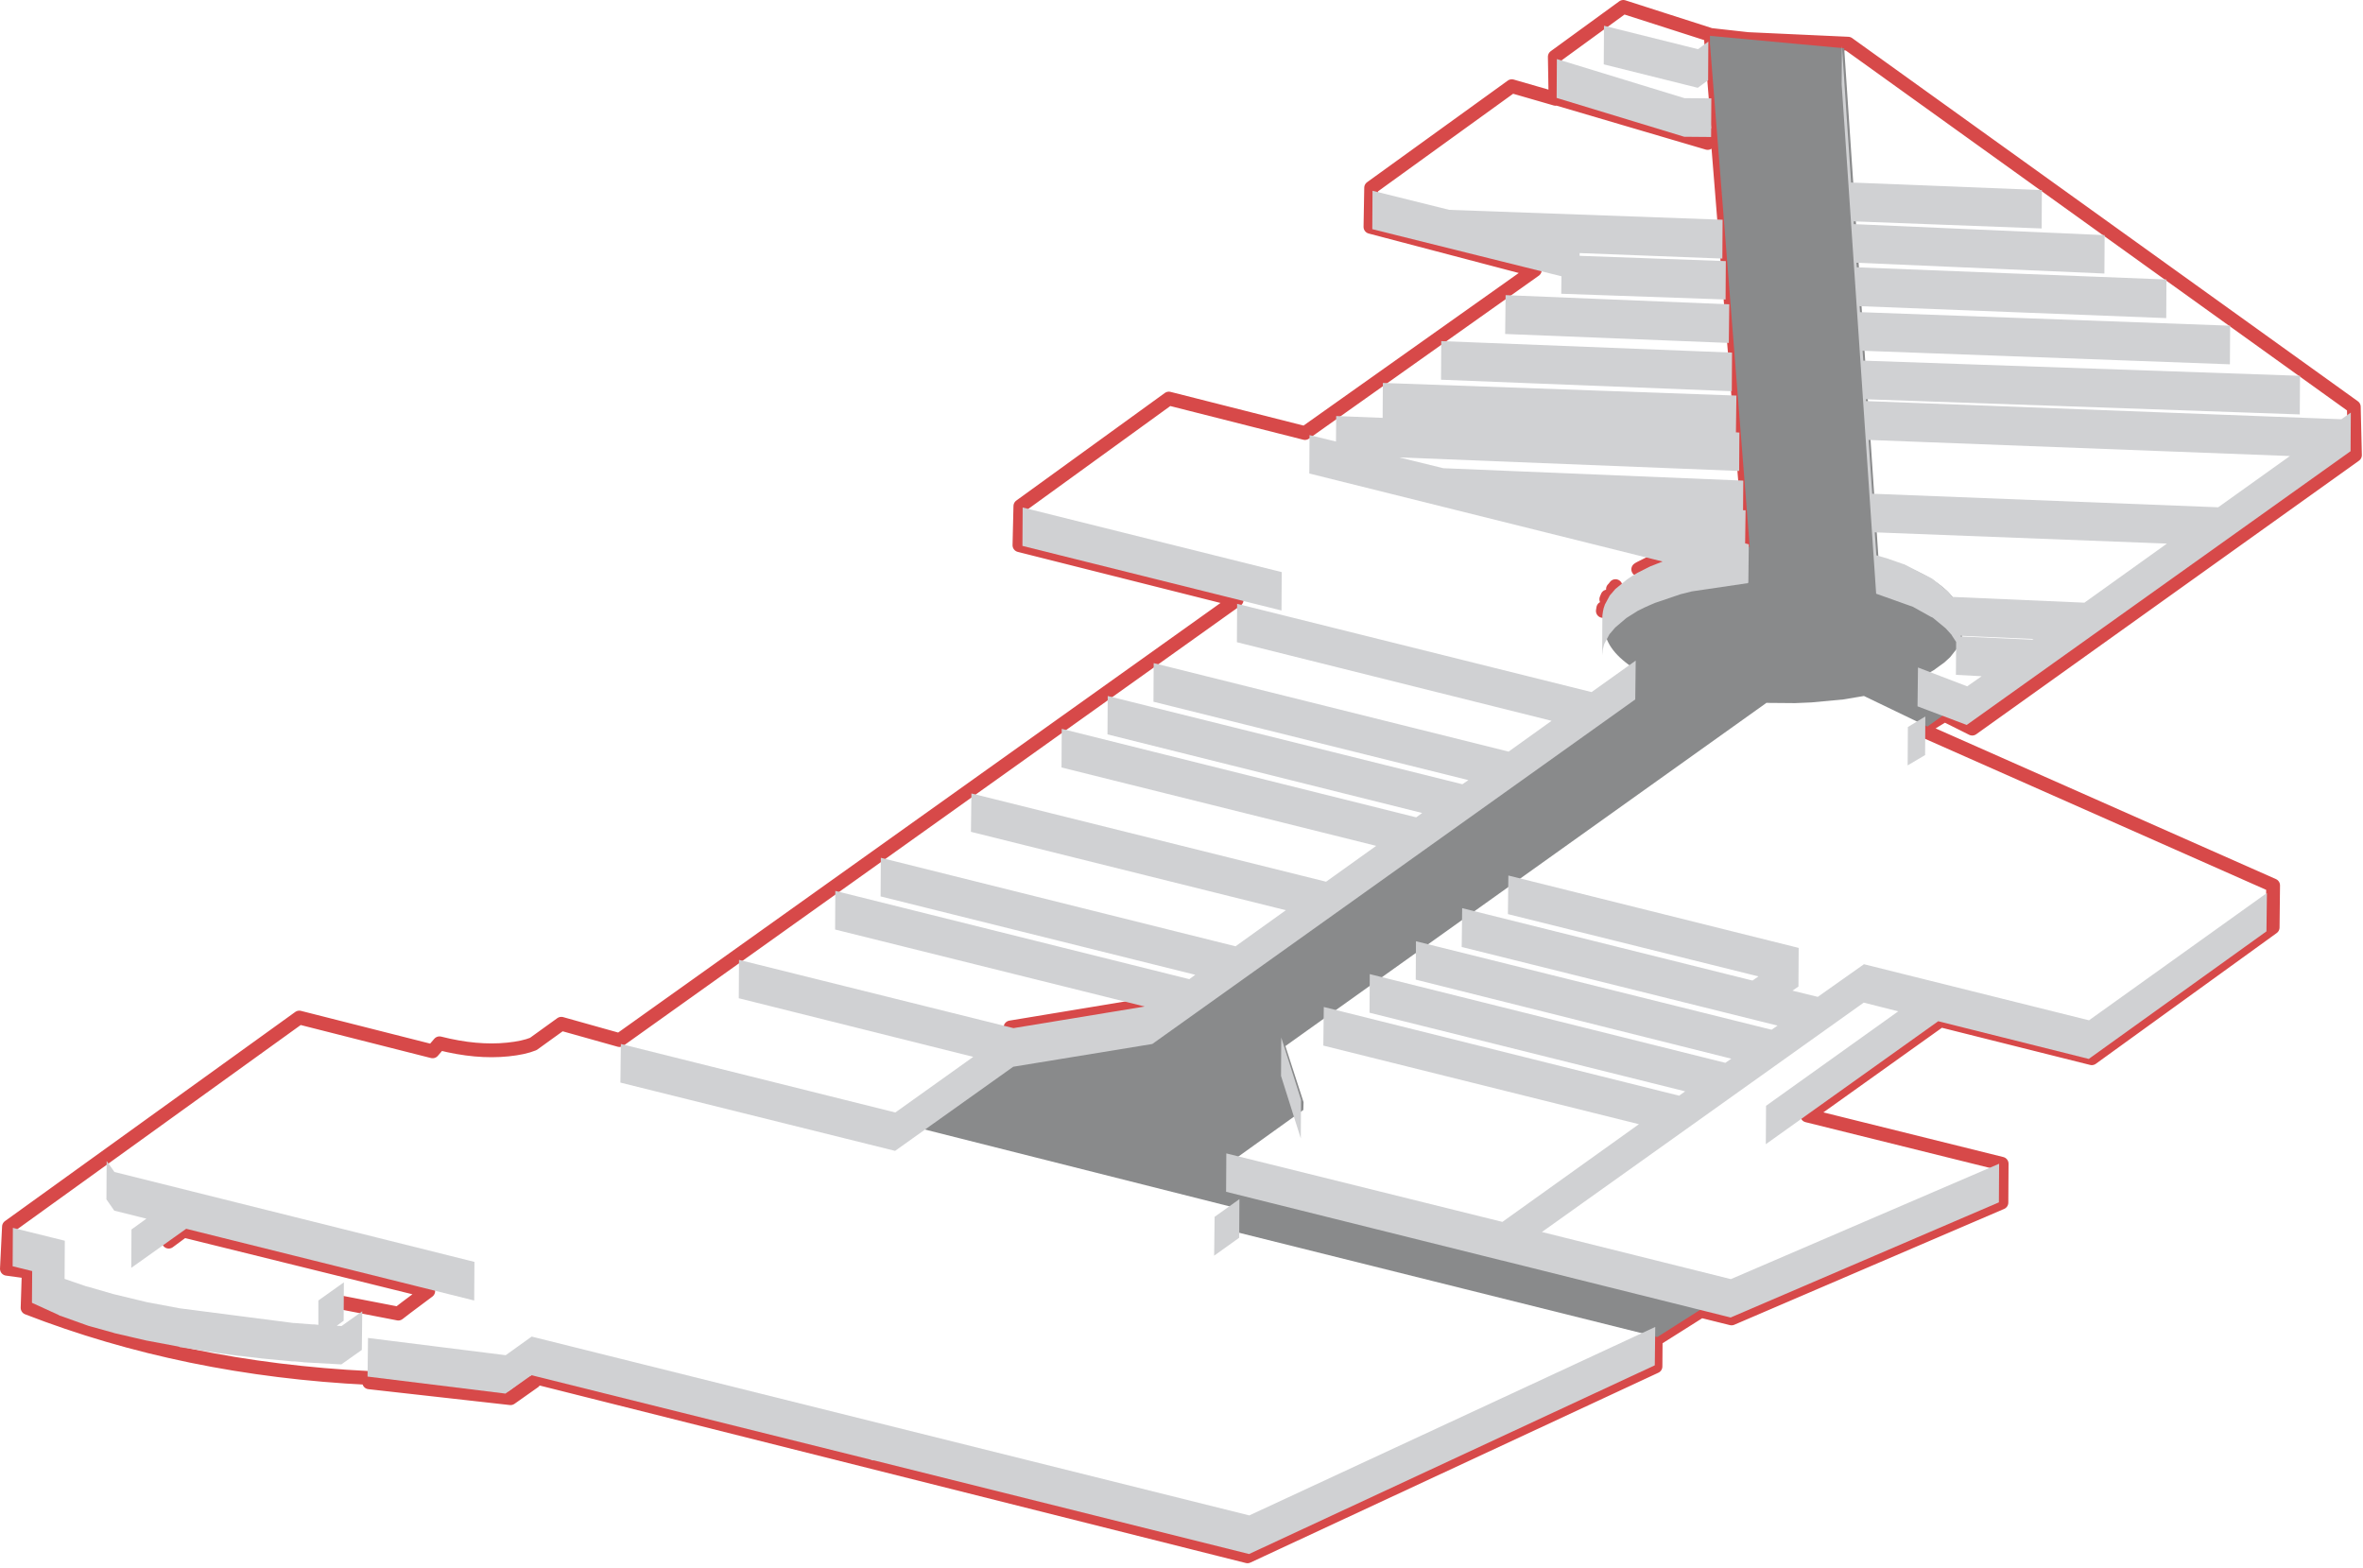 <?xml version="1.0" encoding="utf-8"?>
<svg version="1.1" id="Layer_1"
xmlns="http://www.w3.org/2000/svg"
xmlns:xlink="http://www.w3.org/1999/xlink"
xmlns:author="http://www.sothink.com"
width="514px" height="341px"
xml:space="preserve">
<g id="42" transform="matrix(1, 0, 0, 1, -104.5, -56)">
<path style="fill:none;stroke-width:3;stroke-linecap:round;stroke-linejoin:round;stroke-miterlimit:3;stroke:#D74949;stroke-opacity:1" d="M221.5,355.75L375.85 394.55L464.6 353.25L464.65 346.9L465.15 347.05L474.5 341.15L481.15 342.8L539.85 317.6L539.9 309.15L497.6 298.65L526.6 277.95L559.5 286.2L598.85 257.75L598.95 248.6L523.75 215.3L523.75 213.3L524.2 213.5L527.5 211.5L533.5 214.5L616.75 155L616.5 144.5L506.5 65.5L484.7 64.5L476.6 63.6L485.35 174.2L485.15 174.25L485.15 173.65L478 84.6M475.95,87.1L442.85 77.35L442.85 77.5L442.7 77.45L433.35 74.75L402.75 96.85L402.6 105.35L438.35 114.75L388.35 150.2L358.75 142.7L326.45 166.1L326.25 174.6L373.5 186.5L239.25 282.25L226.6 278.7L220.5 283.1Q218.4 283.95 214.95 284.3Q208.15 285 200.1 282.95L198.6 284.7L169.6 277.35L106.45 322.85L106 332L110.75 332.65L110.5 340.5Q144.75 353.8 184.75 355.75M476.6,63.6L457.6 57.5L442.7 68.35L442.85 77.35L442.7 77.45M464.55,178.1L465.4 177.75Q465.85 177.6 466.25 177.4L466.3 177.4L465.4 177.75M463.65,178.4L461.25 179.6Q461 179.75 460.85 179.85L460.9 179.8L461.25 179.6M455.35,184.15L455.55 183.95L455.9 183.5M453.25,188.3L453.15 188.9M454.15,185.75L453.9 186.35M324.3,279.5L353 274.75M141.2,326.1L144.45 323.7L143.3 323.4M144.45,323.7L197.65 336.85L192.9 340.4L191.15 341.75L178.75 339.35M184.8,356.7L215.55 360.15L216.05 359.8L216.65 359.35L219.85 356.95L220.65 356.55L216.05 359.8" />
<path style="fill:#898A8B;fill-opacity:1" d="M531.45,191.4L531.45 193.4L531.3 194.3L531.3 194.45L530.95 195.6L530.9 195.65L530.45 196.65L530.4 196.8L528.7 198.95L527.45 200.1L525.1 201.8L524.05 202.4L524 202.5L532.85 205.8L532.85 207.55L523.75 214.05L509.95 207.4L505.45 208.15L498.5 208.8L494.95 208.95L488.85 208.9L488.8 208.85L384.1 283.55L388.05 295.75L388 297.45L373.5 307.85L481.45 334.75L481.45 336.4L465 346.85L369.15 322.95L369.15 321.25L372.85 318.65L299.7 300.2L299.7 298.5L325.4 280.15L355.65 275.2L459.55 201.15Q453.5 197.05 453.5 192.35L453.55 190.65Q453.6 186.4 458.8 182.6Q463.15 179.5 470.15 177.5Q476.9 175.6 485.1 174.95L476.45 65.5L476.45 63.8L505.65 66.5L513.1 177.3Q525.3 180.6 529.6 186.35Q531.5 188.8 531.45 191.4" />
<path style="fill:#D0D1D3;fill-opacity:1" d="M507.15,95.7L548.65 97.35L548.6 105.7L507.7 104.15L507.75 104.75L562.3 107.15L562.25 115.5L508.3 113.15L508.4 114.15L575.75 116.8L575.7 125.2L509 122.6L509.1 123.9L589.6 126.85L589.55 135.25L509.65 132.3L509.8 134.45L604.8 137.75L604.75 146.15L510.35 142.85L510.4 143.25L613.8 147.2L615.85 145.75L615.8 154.15L532.3 213.7L521.6 209.65L521.7 201.2L532.4 205.3L535.55 203.1L529.95 202.8L530 195.65L529.05 194.2L529.05 194.15L527.75 192.7L524.9 190.35L524.55 190.2L520.6 188L512.6 185.15L505.1 74.35L505.15 65.95L507.15 95.7M511.75,163.4L587 166.35L602.6 155.2L510.95 151.7L511.75 163.4M524.95,182L528.15 184.6L529.2 185.85L557.9 187.1L575.85 174.25L512.3 171.8L512.65 176.8L515.25 177.55L515.35 177.6L518.5 178.7L518.7 178.75L524.65 181.8L524.95 182M546.55,195.15L546.85 195L530.95 194.3L530.95 194.45L546.55 195.15M443.15,68.85L470.9 77.35L476.75 77.4L476.7 85.8L470.85 85.75L443.1 77.3L443.15 68.85M476.05,73.45L473.8 75.1L453.35 70L453.4 61.6L473.85 66.7L476.1 65.05L476.05 73.45M326.95,166.4L383.3 180.45L383.25 188.8L326.9 174.75L326.95 166.4M389.35,150.65L395.1 152.05L395.15 146.5L405.25 146.9L405.3 139.3L482.2 142.05L482.1 150.05L482.85 150.1L482.8 158.45L408.85 155.5L418.45 157.85L483.7 160.55L483.65 167L484.2 167L484.1 174.2L484.9 174.4L484.8 182.8L484.7 182.75L484.7 182.85L472.5 184.65L470.1 185.25L464.5 187.15L463.45 187.6Q462.25 188.1 460.7 188.9L458.25 190.45L455.85 192.5L455.5 192.9L454.95 193.55L454.6 193.95L453.45 196.1L453.15 197.25L453 198.55L453.05 189.9L453.2 188.85L453.25 188.7L453.3 188.4L453.6 187.5L454.65 185.55L454.9 185.25L455 185.15L455.85 184.15L455.9 184.1L458.35 182.1L458.7 181.85Q459.3 181.4 460.7 180.6L463.55 179.15L463.6 179.15L466.15 178.15L389.3 159L389.35 150.65M373.6,187.35L450.7 206.55L460.3 199.7L460.2 208.15L355.15 283.1L324.9 288.05L299.2 306.35L239.45 291.5L239.55 283.1L299.25 298L316.2 285.9L265.2 273.15L265.25 264.8L324.95 279.65L353.5 274.95L286.15 258.2L286.2 249.8L363.2 269L364.5 268.05L296.05 251L296.1 242.6L373.25 261.85L384.2 254L315.7 236.95L315.8 228.6L392.95 247.8L403.85 240L335.4 222.95L335.45 214.55L412.55 233.8L413.85 232.85L345.4 215.75L345.45 207.4L422.6 226.6L423.9 225.7L355.4 208.65L355.45 200.25L432.65 219.5L442 212.8L373.55 195.7L373.6 187.35M448.1,111.65L479.9 112.8L479.85 121.15L444.1 119.9L444.15 116.1L403 105.85L403.05 97.5L419.75 101.65L479.2 103.8L479.15 112.25L448.1 111.05L448.1 111.65M481.2,141.1L417.95 138.6L418 130.2L481.25 132.7L481.2 141.1M480.55,130.6L431.9 128.65L432 120.2L480.65 122.2L480.55 130.6M412.5,260.75L489.85 280L491.15 279.1L422.45 262L422.55 253.55L485.7 269.3L487 268.4L432.5 254.85L432.6 246.45L495.75 262.2L495.7 270.6L494.4 271.5L499.9 272.85L509.95 265.75L558.9 277.95L597.6 250.25L597.5 258.6L558.85 286.35L526.1 278.15L488.6 304.9L488.65 296.55L517.4 276L509.9 274.1L439.9 324L481 334.25L539.35 309.15L539.3 317.55L480.95 342.6L431.25 330.2L431.2 330.2L371.2 315.25L371.25 306.9L431.3 321.8L461 300.55L392.35 283.45L392.45 275.05L469.75 294.35L471.05 293.4L402.4 276.3L402.45 267.9L479.8 287.2L481.1 286.3L412.45 269.1L412.5 260.75M383.2,281.7L387.5 295.25L387.45 303.65L383.15 290.05L383.2 281.7M374.05,325.25L368.6 329.15L368.7 320.7L374.1 316.85L374.05 325.25M464.45,353L376.2 394.05L294.5 373.65L294.5 373.7L293.95 373.6L294 373.55L220.1 355.15L214.45 359.15L184.45 355.45L184.55 347.05L214.5 350.8L220.15 346.75L376.25 385.65L464.55 344.65L464.45 353M523.3,211.85L523.25 220.25L519.45 222.5L519.5 214.15L523.3 211.85M127.65,316.9L127.7 308.55L129.4 310.95L207.7 330.5L207.65 338.9L145 323.3L133.05 331.8L133.1 323.45L136.35 321.1L129.35 319.35L127.65 316.9M123.8,335.95L129.15 337.5L136.4 339.25L143.6 340.6L168.35 343.8L168.6 343.8L172.45 344.1L172.9 344.1L173.75 344.2L173.75 338.9L179.3 334.95L179.25 343.3L177.75 344.4L178.8 344.45L183.3 341.25L183.2 349.65L178.75 352.8L170.6 352.35L170.3 352.3L168.65 352.15L168.1 352.15L161.35 351.5L161.05 351.45L160.95 351.45L156.7 350.95L156.5 350.95L152.1 350.35L151.9 350.35L151.75 350.3L143.6 349.05L143.5 348.95L136.3 347.6L129.4 346L129.1 345.9L123.7 344.4L117.7 342.25L117.5 342.2L117.15 342L111.45 339.4L111.5 332.5L107.25 331.45L107.3 323.1L118.6 325.9L118.55 334.2L123.2 335.8L123.8 335.95" />
</g>
</svg>
